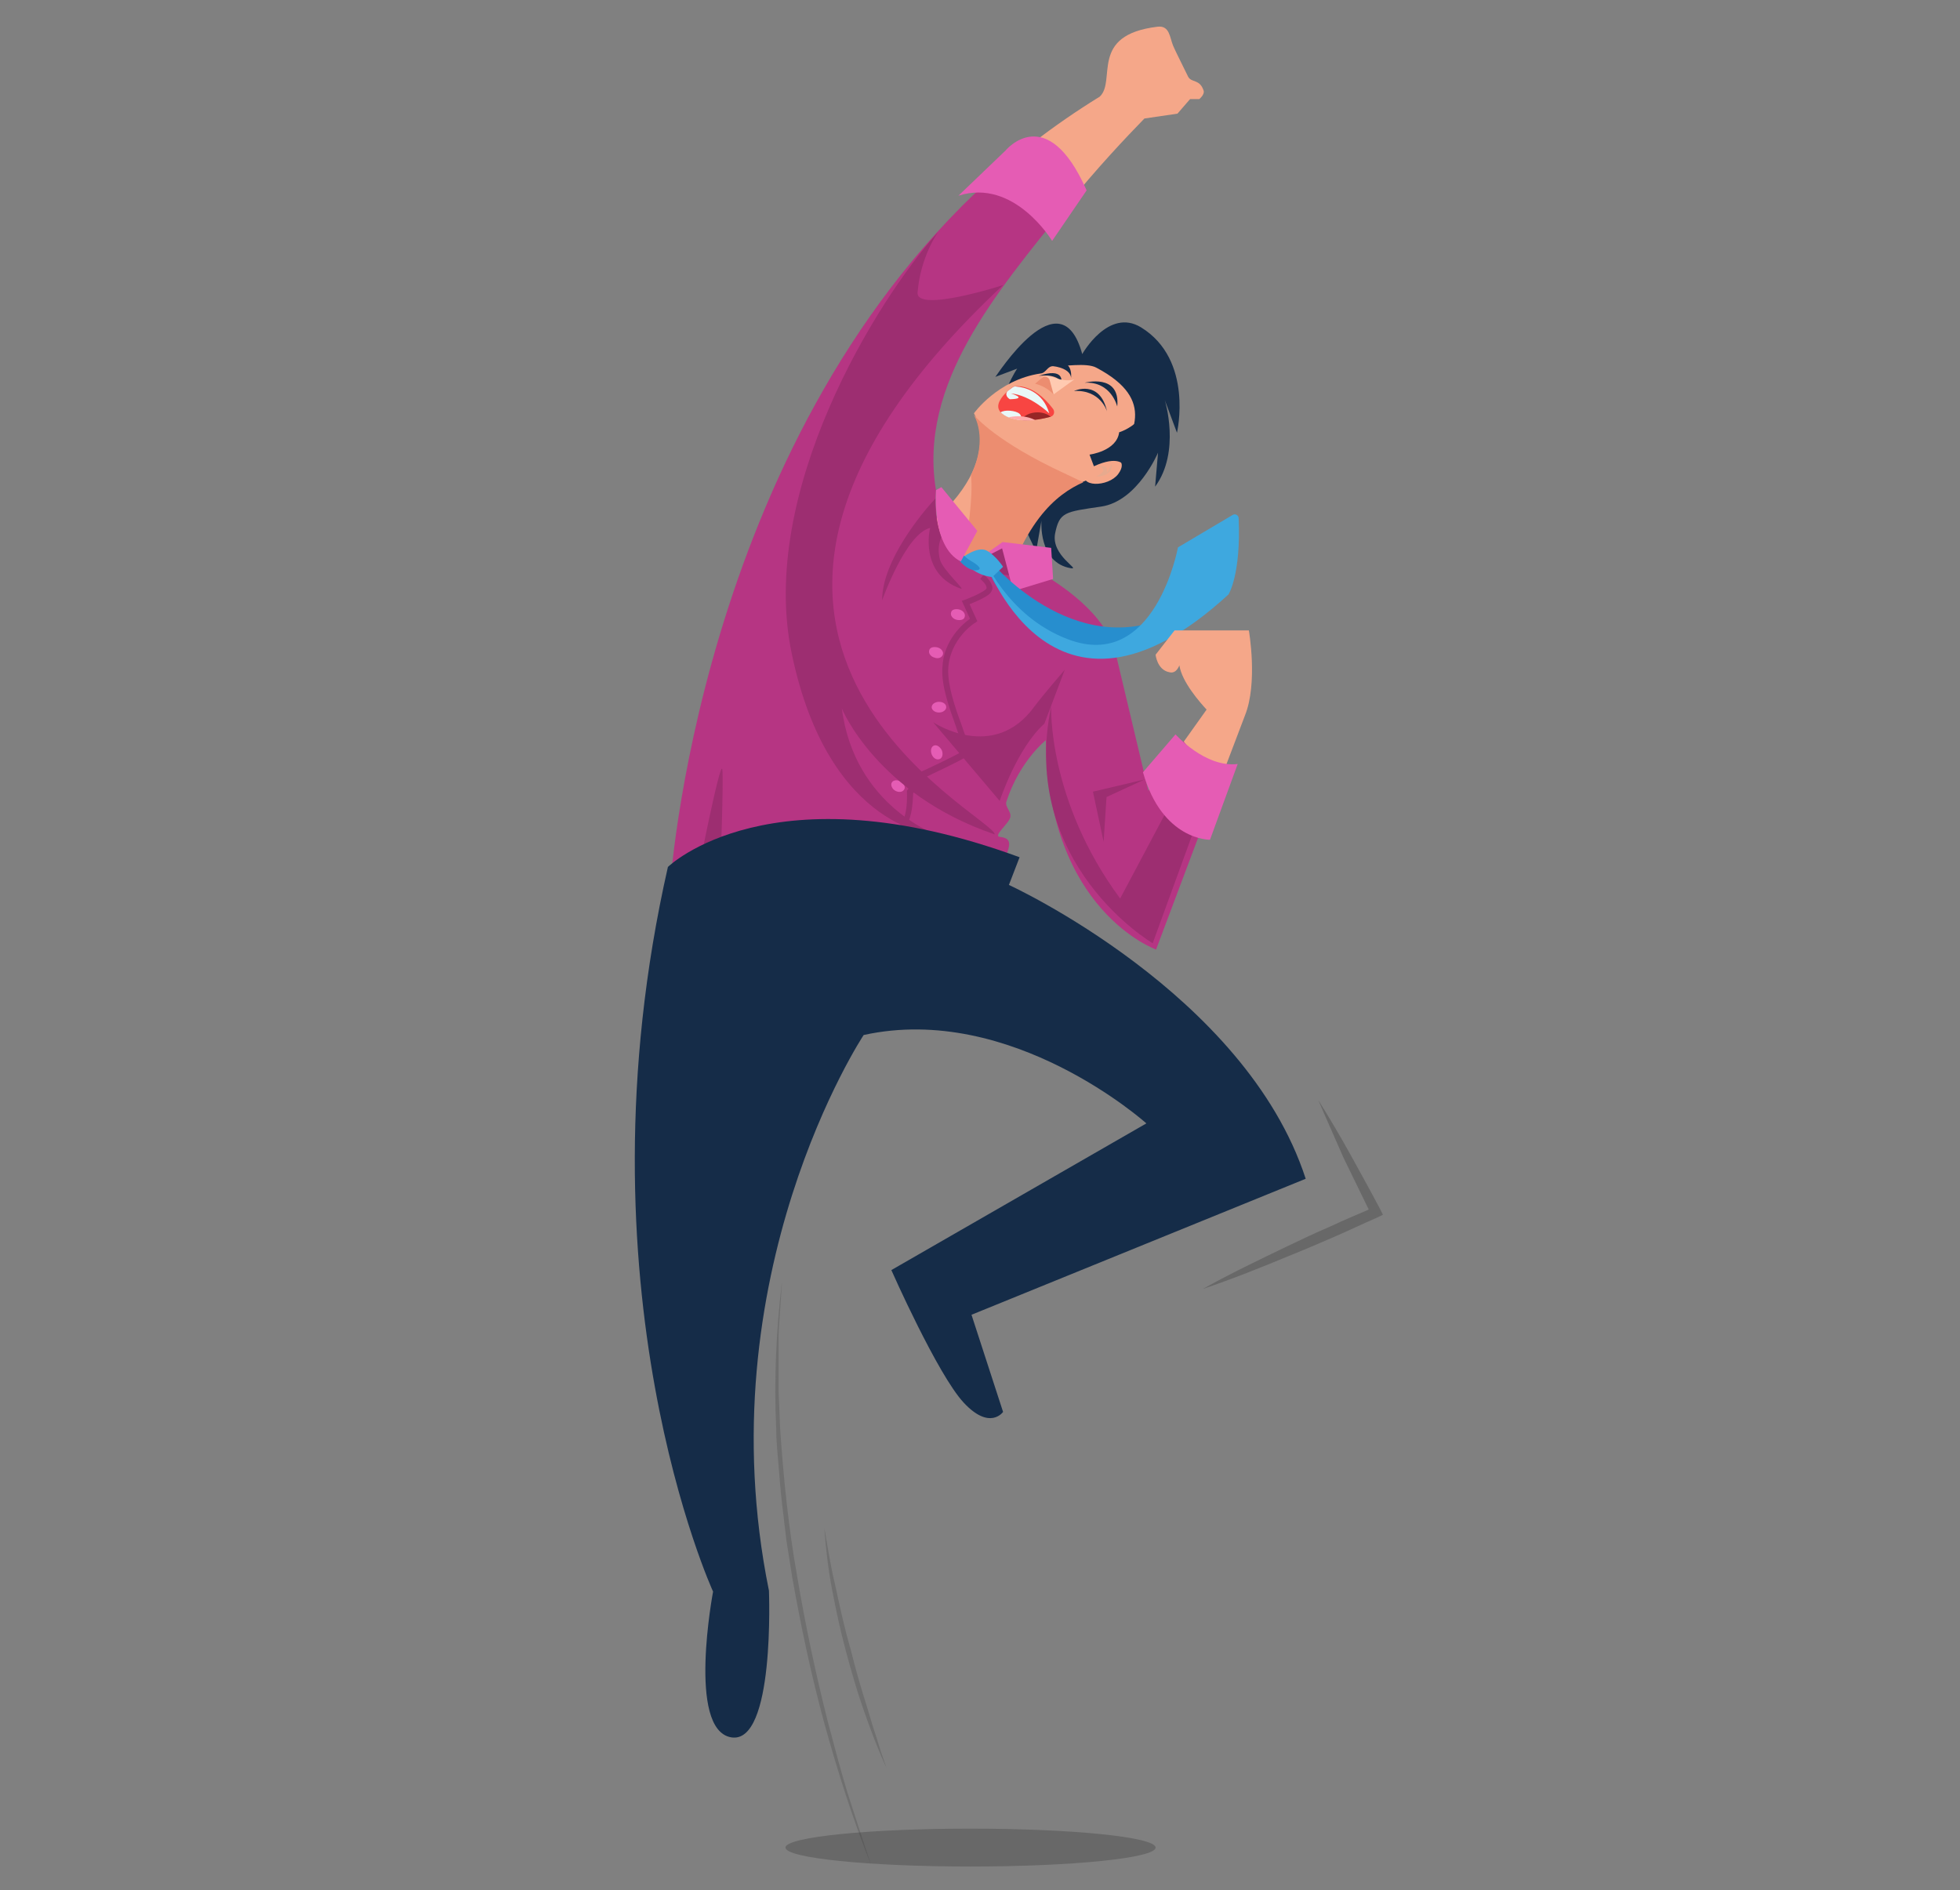 <?xml version="1.0" encoding="utf-8"?>
<!-- Generator: Adobe Illustrator 24.3.0, SVG Export Plug-In . SVG Version: 6.00 Build 0)  -->
<svg version="1.1" id="Layer_1" xmlns="http://www.w3.org/2000/svg" xmlns:xlink="http://www.w3.org/1999/xlink" x="0px" y="0px"
	 viewBox="0 0 403.5 389.2" style="enable-background:new 0 0 403.5 389.2;" xml:space="preserve">
<rect x="0" y="0" width="403.5" height="389.2" fill="#808080" stroke="none"/>
<style type="text/css">
	.st0{fill:#152C48;}
	.st1{fill:#F5A789;}
	.st2{fill:#F84542;}
	.st3{fill:#962626;}
	.st4{fill:#E9F8F8;}
	.st5{fill:#FFACAC;}
	.st6{fill:#EC8D70;}
	.st7{fill:#FFCAB1;}
	.st8{fill:#E7AA8E;}
	.st9{fill:#B63583;}
	.st10{fill:#E55CB4;}
	.st11{fill:#9D2E71;}
	.st12{fill:#278ECE;}
	.st13{fill:#3EA8DF;}
	.st14{opacity:0.2;fill:#303030;}
	.st15{opacity:0.3;fill:#303030;}
	.st16{opacity:0.3;}
	.st17{fill:#303030;}
</style>
<g>
	<g>
		<g>
			<path class="st0" d="M222.8,72.9c0,0,5.4-9.6,12.1-5.5c10.9,6.7,7.4,21.7,7.4,21.7l-2.5-6.7c0,0,3.3,10.6-2,17.8l0.6-7
				c0,0-4.2,10-11.7,11.1s-8.6,1.1-9.5,5.6c-0.8,4.5,5.3,7.4,3.3,7.1c-6.8-1.1-6.1-9.8-6.1-9.8l-1.1,6.3c0,0-8.6-16.7-8.1-24.5
				s4.2-13.1,4.2-13.1l-4.5,1.7C205,77.7,218.3,56.4,222.8,72.9z"/>
			<path class="st1" d="M229.4,96.1c3.6-6.5,9-13.7-3.7-20.4c-2-1.1-6.9-0.2-8.8-0.3c-1.3-0.1-1.5,1.4-2.7,1.5
				c-8.8,1.3-13.7,8.2-13.7,8.2s8,12.3-15.9,27.9c-2.8,1.8,17.2,33.1,19.1,21.5C210.3,95.3,227.2,100,229.4,96.1z"/>
			<g>
				<g>
					<path class="st2" d="M208.6,79.6c0,0,3.9-1.1,8.2,4.6c0.4,0.6,0.2,1.4-0.5,1.6c-1.9,0.5-5.4,1.2-8.5,0.1
						C202.2,84,208.6,79.6,208.6,79.6z"/>
					<path class="st3" d="M216.3,85.8C216.4,85.8,216.4,85.8,216.3,85.8c-0.7-0.6-1.7-0.9-2.7-0.9c-1.5,0-2.7,0.6-3.5,1.6
						C212.5,86.7,214.9,86.2,216.3,85.8z"/>
					<path class="st4" d="M216,85.1c0,0-3.8-3.7-7.9-4.1c0,0,3.7,1.1-0.2,1.2c0,0-1.1-0.6-0.6-1.5c0-0.1,0.7-0.6,1.1-0.9
						c0.2-0.2,0.6-0.3,0.9-0.2C210.7,79.7,214.7,80.5,216,85.1z"/>
					<path class="st4" d="M206,84.9C206,84.9,206,84.9,206,84.9c0.4,0.4,1,0.8,1.8,1.1c0.7,0.2,1.5,0.4,2.2,0.5c0,0,0,0,0,0
						s0.6-0.6-0.1-1.3C209.1,84.5,206.8,84.3,206,84.9z"/>
					<path class="st5" d="M207.8,86c1.8,0.6,3.6,0.7,5.3,0.5c-0.9-0.5-2.1-0.8-3.5-0.8c-0.7,0-1.4,0.1-2,0.2
						C207.7,85.9,207.8,85.9,207.8,86z"/>
				</g>
				<path class="st6" d="M199.9,97.8c0.9,9.1-4.2,29.3-5.4,33.9c0.2,0.2,0.3,0.4,0.5,0.6l10.3-5.4c4.7-19.5,12.3-25.2,17.7-27.6
					c-2.1-1-4.2-2-6.3-3c-12.8-6.3-16.3-11-16.3-11S203.6,90.1,199.9,97.8z"/>
				<path class="st1" d="M229.5,94.2c0,0,2.7,0.7,0.7,3.4s-8.4,2.9-6.8-0.7C224.9,93.5,229.5,94.2,229.5,94.2z"/>
				<path class="st0" d="M221.1,80.5c0,0,5.3-2.5,6.8,4.2C227.9,84.7,226.6,80.2,221.1,80.5z"/>
				<path class="st0" d="M223.3,78.8c0,0,7.4-2,6.7,4.9C230,83.7,228.8,78.5,223.3,78.8z"/>
				<path class="st0" d="M216.1,75.3c0,0,4.2,0.2,4.4,2.5C220.5,77.8,221.1,73,216.1,75.3z"/>
				<path class="st0" d="M218.5,78.6c0,0,0.6-3-4.7-1.2C213.8,77.4,217.2,76.8,218.5,78.6z"/>
				<path class="st7" d="M215.3,78.7l-0.9-0.8c0,0,0.4-1,2.8-0.1s4,0.3,4,0.3l-4.3,3.1L215.3,78.7z"/>
				<path class="st6" d="M213.1,79l1.4-1.2c0.5-0.5,1.4-0.2,1.6,0.5l0.8,2.9C216.9,81.3,215.8,79.7,213.1,79z"/>
				<path class="st8" d="M228.9,95.5c0,0,0.4,2.6-3.2,2.6c0,0,1.7-0.8,1.4-1.5s-1.3-0.6-1.3-0.6s1.8-0.1,2,0.3c0.1,0.4,0.1,1,0.1,1
					L228.9,95.5z"/>
			</g>
			<path class="st0" d="M224.3,93.6c0,0,5.6-0.7,6.1-4.6c0,0,2.1-0.6,3.9-2.4c1.7-1.6-3,9.1-3,9.1s-1.1-2-6.1,0.3L224.3,93.6z"/>
		</g>
		<path class="st9" d="M252.1,158c-4-0.9-6.7-3-8.5-5.4l-7.2,10.2l-6.7-28.2c-2-8-10.7-14.3-19.1-18.7
			c-18.8,5.6-18.2-11.5-17.9-14.9c-3.7-22,12.5-40.8,26.6-58.4l-15.8-5.4c-60.1,54.8-65.6,146-65.6,146l72.9,10.8
			c-11.3-13.6,1.5-21-5-21.7c-1.4-0.2,2-2.8,2.2-4.1c0.2-1.2-1.2-2.1-0.8-3.2c2.7-8.3,8.1-12.6,8.1-12.6
			c0.4,35.2,22.7,43.1,22.7,43.1L252.1,158z"/>
		<path class="st10" d="M197.5,125.5c-0.8-0.2-1.6,0-1.7,0.6c-0.2,0.6,0.3,1.3,1.1,1.5c0.8,0.2,1.6,0,1.7-0.6
			C198.8,126.4,198.3,125.7,197.5,125.5z M194.1,134.8c0.2-0.6-0.3-1.3-1.1-1.5c-0.8-0.2-1.6,0-1.7,0.6c-0.2,0.6,0.3,1.3,1.1,1.5
			C193.1,135.7,193.9,135.4,194.1,134.8z M193.3,144.5c-0.8,0-1.5,0.5-1.5,1.1s0.7,1.1,1.5,1.1s1.5-0.5,1.5-1.1
			S194.2,144.5,193.3,144.5z M192.3,153.5c-0.6,0.2-0.8,1-0.5,1.8c0.3,0.8,1,1.2,1.6,1c0.6-0.2,0.8-1,0.5-1.8
			C193.5,153.7,192.8,153.3,192.3,153.5z M185.4,160.9c-0.7-0.4-1.5-0.3-1.8,0.2c-0.3,0.5,0,1.3,0.7,1.7c0.7,0.4,1.5,0.3,1.8-0.2
			C186.5,162.1,186.1,161.3,185.4,160.9z"/>
		<g>
			<path class="st11" d="M184.6,171.6l-0.3-1.1c2.4-0.6,2.5-5.6,2.4-7.5l0-0.2l3-3.9l0.1-0.1c0.1,0,6.7-3.1,8.3-4.1
				c0.4-0.4-0.7-3.3-1.4-5.4c-1.3-3.6-2.9-8.1-2.7-11.7c0.2-5.9,4.4-9.3,5.7-10.2l-1.7-3.7l0.6-0.2c0,0,3-1.1,4.3-2.1
				c0.2-0.2,0.2-0.3,0.2-0.4c0-0.6-0.9-1.5-1.3-1.8l0.7-0.9c0.2,0.1,1.7,1.4,1.8,2.7c0,0.5-0.2,0.9-0.6,1.3
				c-1.1,0.9-3.1,1.7-4.1,2.1l1.6,3.5l-0.4,0.3c-0.1,0-5.3,3.3-5.6,9.6c-0.1,3.4,1.4,7.8,2.7,11.3c1.3,3.7,2.1,5.9,1,6.7
				c-1.6,1.1-7.4,3.7-8.3,4.2l-2.6,3.3C187.9,164.4,188,170.7,184.6,171.6z"/>
		</g>
		<g>
			<path class="st11" d="M245.1,157.7L230.6,185c-15-20.3-14.2-39.6-14.2-39.6c-6.7,32.6,20.9,48.8,20.9,48.8l12-32.9L245.1,157.7z"
				/>
			<path class="st11" d="M143.5,180.7c0.4,4.5,4.8-1.9,4.8-1.9s0.7-18.2,0.4-20.4C148.3,156.2,143.5,180.7,143.5,180.7z"/>
			<path class="st11" d="M204.8,171.8c-0.4-4-76.2-40.3,1.7-113.1c0,0-18,5.8-17.6,1.5c0.6-7.4,4.2-12.4,4.2-12.4
				c-12.6,13.9-37.1,53.6-30.1,86.8c7.7,36.9,30.2,37.4,30.2,37.4s-17.3-5.8-19.9-26.2C173.2,145.8,180.6,163.6,204.8,171.8z"/>
			<path class="st11" d="M197.8,121.2c1.1,0.4-3.7-3.8-4.3-6c-0.5-1.9-0.2-3.5,0.3-4.6c-1.1-2.8-1.3-6-1.2-8c-2.7,2.9-11,12.8-11,21
				c0,0,4.9-13.8,9.9-14.9C191.4,108.8,189.2,118.2,197.8,121.2z"/>
			<path class="st11" d="M213,145.4c-8.4,11.7-20.9,3.3-20.9,3.3l13.7,16.2c0,0,3.6-10.9,9.2-15.9l4.2-11.1
				C219.2,137.9,214.8,143,213,145.4z"/>
			<polygon class="st11" points="227.8,164.1 235.6,160.5 225,163 227.2,173.3 			"/>
		</g>
		<path class="st11" d="M202.3,115.5l0.7-1.4l3.8-1.7l4.7,1.7l3,4.5c0,0-8.4,0.2-10.7-0.9C201.4,116.6,202.3,115.5,202.3,115.5z"/>
		<polygon class="st10" points="199.9,116.2 206.3,112.9 208.6,121.7 216.8,119.2 216.4,112.8 206.4,111.6 		"/>
		<path class="st12" d="M204.5,116.2c0,0,18.4,21.6,39.1,9.1c0,0-8.5,11.3-18.4,9.2s-20.1-11.7-21.6-17L204.5,116.2z"/>
		<path class="st13" d="M202.4,114.6c0,0,13.7,41.6,50.5,7.8c0,0,2.6-4,2.1-15.7c0-0.6-0.7-1-1.2-0.7l-11.3,6.7
			c0,0-4.7,25.8-22.7,18.9C207.2,126.8,202.4,114.6,202.4,114.6z"/>
		<path class="st13" d="M198,114.9c0,0,3.3-2.6,5.2-1.5c1.9,1.1,3.3,3.3,3.3,3.3l-2.2,2.1C204.2,118.8,200.3,118.6,198,114.9z"/>
		<path class="st12" d="M196.2,109.6c0,0,0,3.7,3.7,5.9c0,0,2.9,1.6,1.3,1.9c-1.6,0.3-4.1-1.6-5.2-4.6
			C194.9,109.7,196.2,109.6,196.2,109.6z"/>
		<path class="st10" d="M197.8,115.6l3.4-6.3l-7.4-9l-1.1,0.6C192.7,100.8,191.7,112.6,197.8,115.6z"/>
		<g>
			<path class="st1" d="M203.5,37.3l15.8,5.4c0,0,0,0,0,0c6.5-8.1,12.7-14.6,16.3-18.3l6.8-1l2.6-3l1.9,0c0,0,1.1-0.9,0.9-1.7
				c-0.8-2.5-2.5-1.6-3.2-2.9c-1.2-2.5-2.6-5.2-3.1-6.4c-0.7-1.7-0.7-4.2-3.2-3.9c-14.2,1.7-8.4,11.1-11.9,14.4
				c-9.6,5.9-18.2,12.6-25.8,19.9C201.6,39,202.5,38.2,203.5,37.3z"/>
			<path class="st1" d="M257.1,129.8h-15.3l-3.9,5c0,0,0.3,3.1,2.8,3.6c1.1,0.3,1.7-0.5,2.1-1.4c0.5,3.4,4.3,7.7,5.6,9.1l-4.7,6.6
				c1.8,2.3,4.6,4.5,8.5,5.4l4.1-10.8C259,140.6,257.1,129.8,257.1,129.8z"/>
		</g>
		<path class="st0" d="M137.5,178.5c0,0,21.2-20.8,72.4-2l-2.2,5.7c0,0,48.7,22.3,61.1,60.5L200,270.7l6.5,20c0,0-2.7,3.9-8.1-1.9
			c-5.4-5.8-14.9-27.3-14.9-27.3l52.5-30.2c0,0-27.7-24.9-58.2-18.2c0,0-32.7,49.4-19.5,114.4c0,0,1.3,31.8-7.8,30.2
			c-9.1-1.6-3.7-30-3.7-30S117.9,264.8,137.5,178.5z"/>
		<path class="st10" d="M207,31c0,0,8.5-10.4,16.7,8.2l-7.1,10.4c0,0-7.8-13-19.3-9.3L207,31z"/>
		<path class="st10" d="M242,151.2c0,0,6.1,6.9,12.8,6.1l-5.7,15.6c0,0-9.8,0.2-13.8-13.9L242,151.2z"/>
	</g>
	<path class="st14" d="M179.3,383.9c-3.8-9.5-6.9-19.3-9.6-29.1c-2.7-9.9-4.8-19.9-6.6-30l-1.2-7.6l-0.9-7.6
		c-0.3-2.5-0.5-5.1-0.7-7.6c-0.2-2.6-0.5-5.1-0.5-7.7c-0.5-10.2,0-20.5,1.2-30.6l-0.5,7.6c-0.1,1.3-0.2,2.5-0.2,3.8l0,3.8l0,3.8
		c0,1.3,0,2.5,0,3.8l0.3,7.6c0.7,10.2,1.7,20.3,3.5,30.4c1.7,10.1,3.8,20,6.3,29.9c1.3,4.9,2.6,9.9,4.1,14.8
		C176.1,374.2,177.7,379.1,179.3,383.9z"/>
	<path class="st14" d="M182.5,364c-1.8-3.9-3.3-7.9-4.7-11.9c-1.4-4-2.6-8.2-3.7-12.3c-1.1-4.1-2-8.3-2.8-12.5
		c-0.8-4.2-1.3-8.5-1.6-12.7c0.4,2.1,0.7,4.2,1.1,6.3l0.6,3.1l0.7,3.1c0.9,4.2,1.8,8.3,3,12.4c1,4.1,2.2,8.2,3.5,12.3
		c0.6,2,1.2,4.1,1.9,6.1C181.1,360,181.8,362,182.5,364z"/>
	<ellipse class="st15" cx="199.8" cy="380.4" rx="38.1" ry="3.9"/>
	<g class="st16">
		<path class="st17" d="M271.4,226.5c2.3,3.7,4.5,7.4,6.6,11.2c2.1,3.8,4.2,7.6,6.2,11.4l0.5,1l-1,0.5c-3,1.3-5.9,2.7-8.9,4
			c-3,1.3-6,2.6-9,3.8c-6,2.5-12,4.9-18.2,7c5.7-3.2,11.6-6,17.4-8.8c2.9-1.4,5.9-2.8,8.9-4.1c3-1.4,5.9-2.6,8.9-3.9l-0.5,1.5
			c-1.9-3.9-3.8-7.8-5.7-11.7C274.9,234.5,273.1,230.5,271.4,226.5z"/>
	</g>
</g>
</svg>
